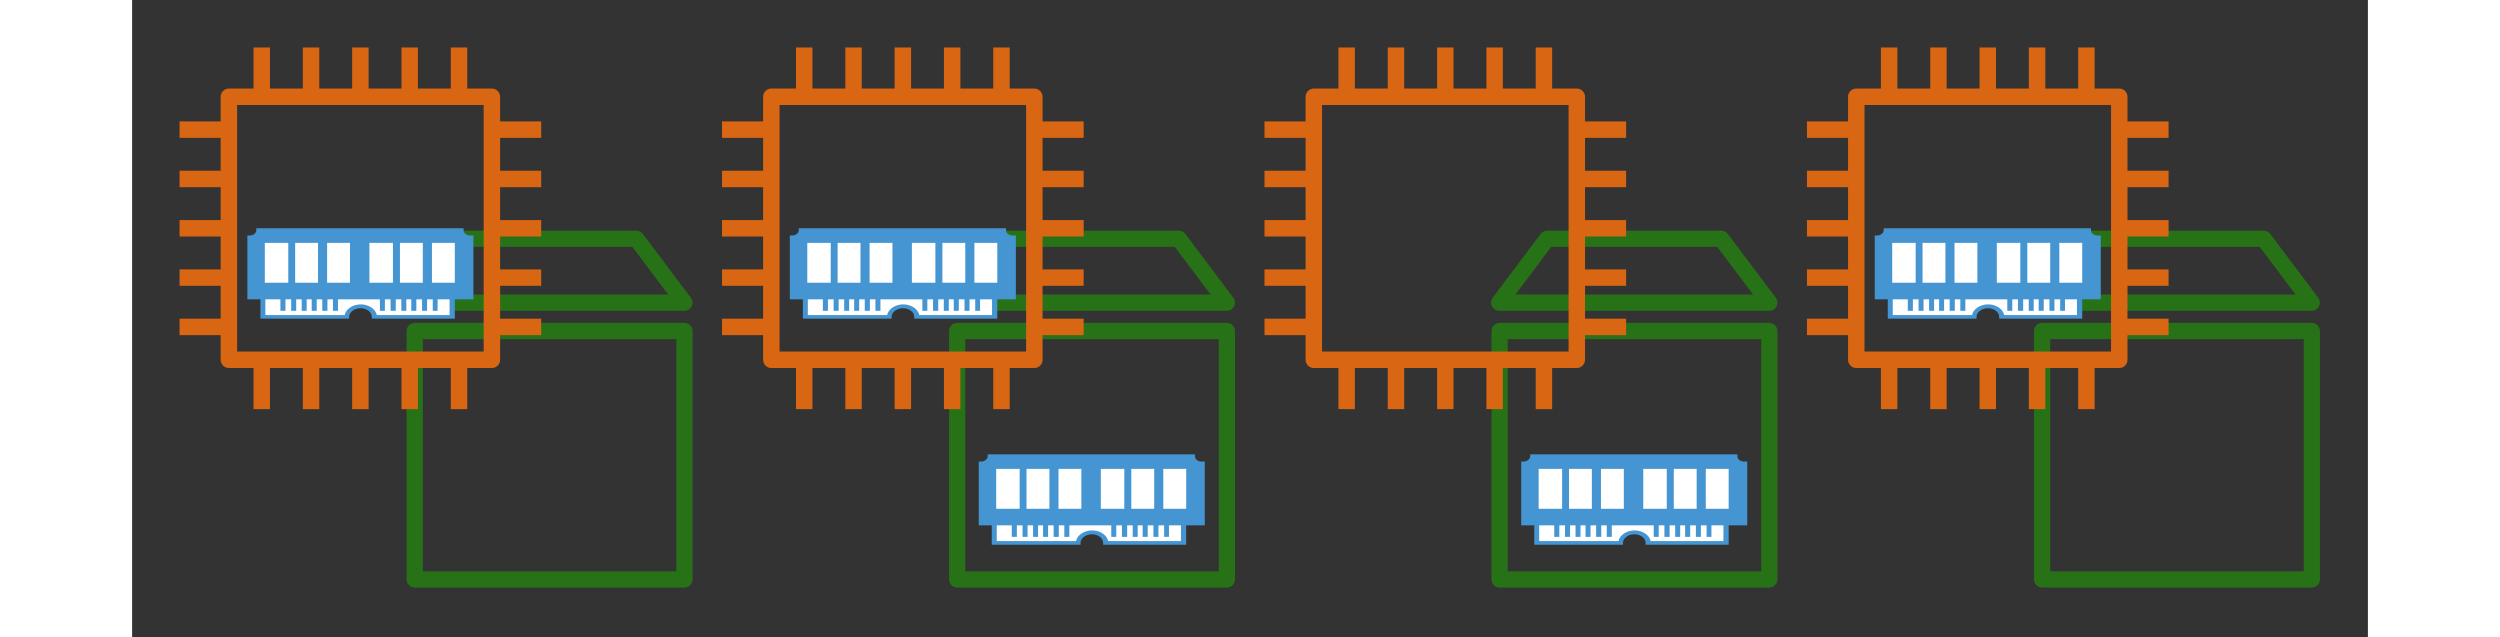 <svg xmlns="http://www.w3.org/2000/svg" version="1.1" height="121px" width="474.59px" viewBox="-10 -10 494.59 141" content="&lt;mxGraphModel dx=&quot;1006&quot; dy=&quot;297&quot; grid=&quot;1&quot; gridSize=&quot;10&quot; guides=&quot;1&quot; tooltips=&quot;1&quot; connect=&quot;1&quot; arrows=&quot;1&quot; fold=&quot;1&quot; page=&quot;0&quot; pageScale=&quot;1&quot; pageWidth=&quot;827&quot; pageHeight=&quot;1169&quot; math=&quot;0&quot; shadow=&quot;0&quot;&gt;&lt;root&gt;&lt;mxCell id=&quot;0&quot;/&gt;&lt;mxCell id=&quot;1&quot; parent=&quot;0&quot;/&gt;&lt;mxCell id=&quot;8&quot; value=&quot;&quot; style=&quot;outlineConnect=0;fontColor=#232F3E;gradientColor=none;fillColor=#277116;strokeColor=none;dashed=0;verticalLabelPosition=bottom;verticalAlign=top;align=center;html=1;fontSize=12;fontStyle=0;aspect=fixed;pointerEvents=1;shape=mxgraph.aws4.volume;&quot; vertex=&quot;1&quot; parent=&quot;1&quot;&gt;&lt;mxGeometry x=&quot;-30&quot; y=&quot;80&quot; width=&quot;63.59&quot; height=&quot;80&quot; as=&quot;geometry&quot;/&gt;&lt;/mxCell&gt;&lt;mxCell id=&quot;5&quot; value=&quot;&quot; style=&quot;outlineConnect=0;fontColor=#232F3E;gradientColor=none;fillColor=#277116;strokeColor=none;dashed=0;verticalLabelPosition=bottom;verticalAlign=top;align=center;html=1;fontSize=12;fontStyle=0;aspect=fixed;pointerEvents=1;shape=mxgraph.aws4.volume;&quot; vertex=&quot;1&quot; parent=&quot;1&quot;&gt;&lt;mxGeometry x=&quot;-150&quot; y=&quot;80&quot; width=&quot;63.59&quot; height=&quot;80&quot; as=&quot;geometry&quot;/&gt;&lt;/mxCell&gt;&lt;mxCell id=&quot;3&quot; value=&quot;&quot; style=&quot;outlineConnect=0;fontColor=#232F3E;gradientColor=none;fillColor=#277116;strokeColor=none;dashed=0;verticalLabelPosition=bottom;verticalAlign=top;align=center;html=1;fontSize=12;fontStyle=0;aspect=fixed;pointerEvents=1;shape=mxgraph.aws4.volume;&quot; vertex=&quot;1&quot; parent=&quot;1&quot;&gt;&lt;mxGeometry x=&quot;90&quot; y=&quot;80&quot; width=&quot;63.59&quot; height=&quot;80&quot; as=&quot;geometry&quot;/&gt;&lt;/mxCell&gt;&lt;mxCell id=&quot;2&quot; value=&quot;&quot; style=&quot;outlineConnect=0;fontColor=#232F3E;gradientColor=none;fillColor=#D86613;strokeColor=none;dashed=0;verticalLabelPosition=bottom;verticalAlign=top;align=center;html=1;fontSize=12;fontStyle=0;aspect=fixed;pointerEvents=1;shape=mxgraph.aws4.instance2;&quot; vertex=&quot;1&quot; parent=&quot;1&quot;&gt;&lt;mxGeometry x=&quot;-200&quot; y=&quot;40&quot; width=&quot;80&quot; height=&quot;80&quot; as=&quot;geometry&quot;/&gt;&lt;/mxCell&gt;&lt;mxCell id=&quot;4&quot; value=&quot;&quot; style=&quot;pointerEvents=1;shadow=0;dashed=0;html=1;strokeColor=none;fillColor=#4495D1;labelPosition=center;verticalLabelPosition=bottom;verticalAlign=top;align=center;outlineConnect=0;shape=mxgraph.veeam.ram;&quot; vertex=&quot;1&quot; parent=&quot;1&quot;&gt;&lt;mxGeometry x=&quot;-185&quot; y=&quot;80&quot; width=&quot;50&quot; height=&quot;20&quot; as=&quot;geometry&quot;/&gt;&lt;/mxCell&gt;&lt;mxCell id=&quot;6&quot; value=&quot;&quot; style=&quot;outlineConnect=0;fontColor=#232F3E;gradientColor=none;fillColor=#D86613;strokeColor=none;dashed=0;verticalLabelPosition=bottom;verticalAlign=top;align=center;html=1;fontSize=12;fontStyle=0;aspect=fixed;pointerEvents=1;shape=mxgraph.aws4.instance2;&quot; vertex=&quot;1&quot; parent=&quot;1&quot;&gt;&lt;mxGeometry x=&quot;-80&quot; y=&quot;40&quot; width=&quot;80&quot; height=&quot;80&quot; as=&quot;geometry&quot;/&gt;&lt;/mxCell&gt;&lt;mxCell id=&quot;7&quot; value=&quot;&quot; style=&quot;pointerEvents=1;shadow=0;dashed=0;html=1;strokeColor=none;fillColor=#4495D1;labelPosition=center;verticalLabelPosition=bottom;verticalAlign=top;align=center;outlineConnect=0;shape=mxgraph.veeam.ram;&quot; vertex=&quot;1&quot; parent=&quot;1&quot;&gt;&lt;mxGeometry x=&quot;55&quot; y=&quot;80&quot; width=&quot;50&quot; height=&quot;20&quot; as=&quot;geometry&quot;/&gt;&lt;/mxCell&gt;&lt;mxCell id=&quot;9&quot; value=&quot;&quot; style=&quot;outlineConnect=0;fontColor=#232F3E;gradientColor=none;fillColor=#D86613;strokeColor=none;dashed=0;verticalLabelPosition=bottom;verticalAlign=top;align=center;html=1;fontSize=12;fontStyle=0;aspect=fixed;pointerEvents=1;shape=mxgraph.aws4.instance2;&quot; vertex=&quot;1&quot; parent=&quot;1&quot;&gt;&lt;mxGeometry x=&quot;40&quot; y=&quot;40&quot; width=&quot;80&quot; height=&quot;80&quot; as=&quot;geometry&quot;/&gt;&lt;/mxCell&gt;&lt;mxCell id=&quot;10&quot; value=&quot;&quot; style=&quot;pointerEvents=1;shadow=0;dashed=0;html=1;strokeColor=none;fillColor=#4495D1;labelPosition=center;verticalLabelPosition=bottom;verticalAlign=top;align=center;outlineConnect=0;shape=mxgraph.veeam.ram;&quot; vertex=&quot;1&quot; parent=&quot;1&quot;&gt;&lt;mxGeometry x=&quot;-23.21&quot; y=&quot;130&quot; width=&quot;50&quot; height=&quot;20&quot; as=&quot;geometry&quot;/&gt;&lt;/mxCell&gt;&lt;mxCell id=&quot;11&quot; value=&quot;&quot; style=&quot;outlineConnect=0;fontColor=#232F3E;gradientColor=none;fillColor=#277116;strokeColor=none;dashed=0;verticalLabelPosition=bottom;verticalAlign=top;align=center;html=1;fontSize=12;fontStyle=0;aspect=fixed;pointerEvents=1;shape=mxgraph.aws4.volume;&quot; vertex=&quot;1&quot; parent=&quot;1&quot;&gt;&lt;mxGeometry x=&quot;-270&quot; y=&quot;80&quot; width=&quot;63.59&quot; height=&quot;80&quot; as=&quot;geometry&quot;/&gt;&lt;/mxCell&gt;&lt;mxCell id=&quot;12&quot; value=&quot;&quot; style=&quot;outlineConnect=0;fontColor=#232F3E;gradientColor=none;fillColor=#D86613;strokeColor=none;dashed=0;verticalLabelPosition=bottom;verticalAlign=top;align=center;html=1;fontSize=12;fontStyle=0;aspect=fixed;pointerEvents=1;shape=mxgraph.aws4.instance2;&quot; vertex=&quot;1&quot; parent=&quot;1&quot;&gt;&lt;mxGeometry x=&quot;-320&quot; y=&quot;40&quot; width=&quot;80&quot; height=&quot;80&quot; as=&quot;geometry&quot;/&gt;&lt;/mxCell&gt;&lt;mxCell id=&quot;13&quot; value=&quot;&quot; style=&quot;pointerEvents=1;shadow=0;dashed=0;html=1;strokeColor=none;fillColor=#4495D1;labelPosition=center;verticalLabelPosition=bottom;verticalAlign=top;align=center;outlineConnect=0;shape=mxgraph.veeam.ram;&quot; vertex=&quot;1&quot; parent=&quot;1&quot;&gt;&lt;mxGeometry x=&quot;-305&quot; y=&quot;80&quot; width=&quot;50&quot; height=&quot;20&quot; as=&quot;geometry&quot;/&gt;&lt;/mxCell&gt;&lt;mxCell id=&quot;15&quot; value=&quot;&quot; style=&quot;pointerEvents=1;shadow=0;dashed=0;html=1;strokeColor=none;fillColor=#4495D1;labelPosition=center;verticalLabelPosition=bottom;verticalAlign=top;align=center;outlineConnect=0;shape=mxgraph.veeam.ram;&quot; vertex=&quot;1&quot; parent=&quot;1&quot;&gt;&lt;mxGeometry x=&quot;-143.21&quot; y=&quot;130&quot; width=&quot;50&quot; height=&quot;20&quot; as=&quot;geometry&quot;/&gt;&lt;/mxCell&gt;&lt;/root&gt;&lt;/mxGraphModel&gt;"><rect x="-10" y="-10" width="494.59" height="141" fill="#333333" stroke="none"/><style type="text/css"></style><path d="M 352.18 61.43 L 292.52 61.43 C 291.52 61.43 290.72 62.24 290.72 63.23 L 290.72 118.18 C 290.72 119.17 291.52 119.98 292.52 119.98 L 352.18 119.98 C 353.17 119.98 353.98 119.17 353.98 118.18 L 353.98 63.23 C 353.98 62.24 353.17 61.43 352.18 61.43 Z M 294.31 116.39 L 294.31 65.02 L 350.39 65.02 L 350.39 116.39 Z M 292.41 58.75 L 352.18 58.75 C 352.86 58.75 353.48 58.36 353.78 57.75 C 354.09 57.14 354.02 56.42 353.61 55.87 L 342.99 41.74 C 342.65 41.29 342.12 41.02 341.55 41.02 L 303.03 41.02 C 302.47 41.02 301.94 41.29 301.6 41.74 L 290.98 55.87 C 290.57 56.42 290.5 57.14 290.81 57.75 C 291.11 58.36 291.73 58.75 292.41 58.75 Z M 303.93 44.61 L 340.66 44.61 L 348.58 55.16 L 296.01 55.16 Z" fill="#277116" stroke="none" pointer-events="none"/><path d="M 232.18 61.43 L 172.52 61.43 C 171.52 61.43 170.72 62.24 170.72 63.23 L 170.72 118.18 C 170.72 119.17 171.52 119.98 172.52 119.98 L 232.18 119.98 C 233.17 119.98 233.98 119.17 233.98 118.18 L 233.98 63.23 C 233.98 62.24 233.17 61.43 232.18 61.43 Z M 174.31 116.39 L 174.31 65.02 L 230.39 65.02 L 230.39 116.39 Z M 172.41 58.75 L 232.18 58.75 C 232.86 58.75 233.48 58.36 233.78 57.75 C 234.09 57.14 234.02 56.42 233.61 55.87 L 222.99 41.74 C 222.65 41.29 222.12 41.02 221.55 41.02 L 183.03 41.02 C 182.47 41.02 181.94 41.29 181.6 41.74 L 170.98 55.87 C 170.57 56.42 170.5 57.14 170.81 57.75 C 171.11 58.36 171.73 58.75 172.41 58.75 Z M 183.93 44.61 L 220.66 44.61 L 228.58 55.16 L 176.01 55.16 Z" fill="#277116" stroke="none" pointer-events="none"/><path d="M 472.18 61.43 L 412.52 61.43 C 411.52 61.43 410.72 62.24 410.72 63.23 L 410.72 118.18 C 410.72 119.17 411.52 119.98 412.52 119.98 L 472.18 119.98 C 473.17 119.98 473.98 119.17 473.98 118.18 L 473.98 63.23 C 473.98 62.24 473.17 61.43 472.18 61.43 Z M 414.31 116.39 L 414.31 65.02 L 470.39 65.02 L 470.39 116.39 Z M 412.41 58.75 L 472.18 58.75 C 472.86 58.75 473.48 58.36 473.78 57.75 C 474.09 57.14 474.02 56.42 473.61 55.87 L 462.99 41.74 C 462.65 41.29 462.12 41.02 461.55 41.02 L 423.03 41.02 C 422.47 41.02 421.94 41.29 421.6 41.74 L 410.98 55.87 C 410.57 56.42 410.5 57.14 410.81 57.75 C 411.11 58.36 411.73 58.75 412.41 58.75 Z M 423.93 44.61 L 460.66 44.61 L 468.58 55.16 L 416.01 55.16 Z" fill="#277116" stroke="none" pointer-events="none"/><path d="M 200.5 20.5 L 200.5 16.86 L 191.41 16.86 L 191.41 11.41 C 191.41 10.41 190.59 9.59 189.59 9.59 L 184.14 9.59 L 184.14 0.5 L 180.5 0.5 L 180.5 9.59 L 173.23 9.59 L 173.23 0.5 L 169.59 0.5 L 169.59 9.59 L 162.32 9.59 L 162.32 0.5 L 158.68 0.5 L 158.68 9.59 L 151.41 9.59 L 151.41 0.5 L 147.77 0.5 L 147.77 9.59 L 140.5 9.59 L 140.5 0.5 L 136.86 0.5 L 136.86 9.59 L 131.41 9.59 C 130.4 9.59 129.59 10.41 129.59 11.41 L 129.59 16.86 L 120.5 16.86 L 120.5 20.5 L 129.59 20.5 L 129.59 27.77 L 120.5 27.77 L 120.5 31.41 L 129.59 31.41 L 129.59 38.68 L 120.5 38.68 L 120.5 42.32 L 129.59 42.32 L 129.59 49.59 L 120.5 49.59 L 120.5 53.23 L 129.59 53.23 L 129.59 60.5 L 120.5 60.5 L 120.5 64.14 L 129.59 64.14 L 129.59 69.59 C 129.59 70.6 130.4 71.41 131.41 71.41 L 136.86 71.41 L 136.86 80.5 L 140.5 80.5 L 140.5 71.41 L 147.77 71.41 L 147.77 80.5 L 151.41 80.5 L 151.41 71.41 L 158.68 71.41 L 158.68 80.5 L 162.32 80.5 L 162.32 71.41 L 169.59 71.41 L 169.59 80.5 L 173.23 80.5 L 173.23 71.41 L 180.5 71.41 L 180.5 80.5 L 184.14 80.5 L 184.14 71.41 L 189.59 71.41 C 190.59 71.41 191.41 70.6 191.41 69.59 L 191.41 64.14 L 200.5 64.14 L 200.5 60.5 L 191.41 60.5 L 191.41 53.23 L 200.5 53.23 L 200.5 49.59 L 191.41 49.59 L 191.41 42.32 L 200.5 42.32 L 200.5 38.68 L 191.41 38.68 L 191.41 31.41 L 200.5 31.41 L 200.5 27.77 L 191.41 27.77 L 191.41 20.5 Z M 133.23 67.77 L 133.23 13.23 L 187.77 13.23 L 187.77 67.77 Z" fill="#d86613" stroke="none" pointer-events="none"/><path d="M 135.5 56.21 L 135.5 42.09 L 136.08 42.09 C 136.76 42.09 137.48 41.58 137.48 40.94 L 137.48 40.5 L 183.33 40.5 L 183.33 40.95 C 183.33 41.62 184.06 42.09 184.68 42.09 L 185.5 42.09 L 185.5 56.21 L 181.39 56.21 L 181.39 60.5 L 163.02 60.5 L 163.02 60.13 C 163.03 58.97 161.81 58.19 160.57 58.19 C 158.94 58.19 158.05 59.25 158.03 59.94 L 158.02 60.5 L 138.38 60.5 L 138.38 56.21 L 135.5 56.21 Z" fill="#4495d1" stroke="none" pointer-events="none"/><path d="M 139.48 59.69 L 157.03 59.69 C 157.24 58.41 158.81 57.33 160.58 57.33 C 162.18 57.33 163.79 58.2 164.14 59.69 L 180.23 59.69 L 180.23 56.21 L 177.58 56.21 L 177.58 58.76 L 176.51 58.76 L 176.51 56.21 L 175.25 56.21 L 175.25 58.76 L 174.14 58.76 L 174.14 56.21 L 172.88 56.21 L 172.88 58.76 L 171.76 58.76 L 171.76 56.21 L 170.66 56.21 L 170.66 58.76 L 169.56 58.76 L 169.56 56.21 L 168.33 56.21 L 168.33 58.76 L 167.18 58.76 L 167.18 56.21 L 165.92 56.21 L 165.92 58.76 L 164.82 58.76 L 164.82 56.21 L 155.54 56.21 L 155.54 58.76 L 154.43 58.76 L 154.43 56.21 L 153.21 56.21 L 153.21 58.76 L 152.07 58.76 L 152.07 56.21 L 150.84 56.21 L 150.84 58.76 L 149.73 58.76 L 149.73 56.21 L 148.62 56.21 L 148.62 58.76 L 147.52 58.76 L 147.52 56.21 L 146.3 56.21 L 146.3 58.76 L 145.19 58.76 L 145.19 56.21 L 143.93 56.21 L 143.93 58.76 L 142.81 58.76 L 142.81 56.21 L 139.48 56.21 L 139.48 59.69 Z M 139.36 52.55 L 144.55 52.55 L 144.55 43.72 L 139.36 43.72 L 139.36 52.55 Z M 146.07 52.55 L 151.13 52.55 L 151.13 43.72 L 146.07 43.72 L 146.07 52.55 Z M 153.14 52.55 L 158.2 52.55 L 158.2 43.72 L 153.14 43.72 L 153.14 52.55 Z M 162.5 52.55 L 167.7 52.55 L 167.7 43.72 L 162.5 43.72 L 162.5 52.55 Z M 169.25 52.55 L 174.31 52.55 L 174.31 43.72 L 169.25 43.72 L 169.25 52.55 Z M 176.33 52.55 L 181.39 52.55 L 181.39 43.72 L 176.33 43.72 L 176.33 52.55 Z" fill="#ffffff" stroke="none" pointer-events="none"/><path d="M 320.5 20.5 L 320.5 16.86 L 311.41 16.86 L 311.41 11.41 C 311.41 10.41 310.59 9.59 309.59 9.59 L 304.14 9.59 L 304.14 0.5 L 300.5 0.5 L 300.5 9.59 L 293.23 9.59 L 293.23 0.5 L 289.59 0.5 L 289.59 9.59 L 282.32 9.59 L 282.32 0.5 L 278.68 0.5 L 278.68 9.59 L 271.41 9.59 L 271.41 0.5 L 267.77 0.5 L 267.77 9.59 L 260.5 9.59 L 260.5 0.5 L 256.86 0.5 L 256.86 9.59 L 251.41 9.59 C 250.4 9.59 249.59 10.41 249.59 11.41 L 249.59 16.86 L 240.5 16.86 L 240.5 20.5 L 249.59 20.5 L 249.59 27.77 L 240.5 27.77 L 240.5 31.41 L 249.59 31.41 L 249.59 38.68 L 240.5 38.68 L 240.5 42.32 L 249.59 42.32 L 249.59 49.59 L 240.5 49.59 L 240.5 53.23 L 249.59 53.23 L 249.59 60.5 L 240.5 60.5 L 240.5 64.14 L 249.59 64.14 L 249.59 69.59 C 249.59 70.6 250.4 71.41 251.41 71.41 L 256.86 71.41 L 256.86 80.5 L 260.5 80.5 L 260.5 71.41 L 267.77 71.41 L 267.77 80.5 L 271.41 80.5 L 271.41 71.41 L 278.68 71.41 L 278.68 80.5 L 282.32 80.5 L 282.32 71.41 L 289.59 71.41 L 289.59 80.5 L 293.23 80.5 L 293.23 71.41 L 300.5 71.41 L 300.5 80.5 L 304.14 80.5 L 304.14 71.41 L 309.59 71.41 C 310.59 71.41 311.41 70.6 311.41 69.59 L 311.41 64.14 L 320.5 64.14 L 320.5 60.5 L 311.41 60.5 L 311.41 53.23 L 320.5 53.23 L 320.5 49.59 L 311.41 49.59 L 311.41 42.32 L 320.5 42.32 L 320.5 38.68 L 311.41 38.68 L 311.41 31.41 L 320.5 31.41 L 320.5 27.77 L 311.41 27.77 L 311.41 20.5 Z M 253.23 67.77 L 253.23 13.23 L 307.77 13.23 L 307.77 67.77 Z" fill="#d86613" stroke="none" pointer-events="none"/><path d="M 375.5 56.21 L 375.5 42.09 L 376.08 42.09 C 376.76 42.09 377.48 41.58 377.48 40.94 L 377.48 40.5 L 423.33 40.5 L 423.33 40.95 C 423.33 41.62 424.06 42.09 424.68 42.09 L 425.5 42.09 L 425.5 56.21 L 421.39 56.21 L 421.39 60.5 L 403.02 60.5 L 403.02 60.13 C 403.03 58.97 401.81 58.19 400.57 58.19 C 398.94 58.19 398.05 59.25 398.03 59.94 L 398.02 60.5 L 378.38 60.5 L 378.38 56.21 L 375.5 56.21 Z" fill="#4495d1" stroke="none" pointer-events="none"/><path d="M 379.48 59.69 L 397.03 59.69 C 397.24 58.41 398.81 57.33 400.58 57.33 C 402.18 57.33 403.79 58.2 404.14 59.69 L 420.23 59.69 L 420.23 56.21 L 417.58 56.21 L 417.58 58.76 L 416.51 58.76 L 416.51 56.21 L 415.25 56.21 L 415.25 58.76 L 414.14 58.76 L 414.14 56.21 L 412.88 56.21 L 412.88 58.76 L 411.76 58.76 L 411.76 56.21 L 410.66 56.21 L 410.66 58.76 L 409.56 58.76 L 409.56 56.21 L 408.33 56.21 L 408.33 58.76 L 407.18 58.76 L 407.18 56.21 L 405.92 56.21 L 405.92 58.76 L 404.82 58.76 L 404.82 56.21 L 395.54 56.21 L 395.54 58.76 L 394.43 58.76 L 394.43 56.21 L 393.21 56.21 L 393.21 58.76 L 392.07 58.76 L 392.07 56.21 L 390.84 56.21 L 390.84 58.76 L 389.73 58.76 L 389.73 56.21 L 388.62 56.21 L 388.62 58.76 L 387.52 58.76 L 387.52 56.21 L 386.3 56.21 L 386.3 58.76 L 385.19 58.76 L 385.19 56.21 L 383.93 56.21 L 383.93 58.76 L 382.81 58.76 L 382.81 56.21 L 379.48 56.21 L 379.48 59.69 Z M 379.36 52.55 L 384.55 52.55 L 384.55 43.72 L 379.36 43.72 L 379.36 52.55 Z M 386.07 52.55 L 391.13 52.55 L 391.13 43.72 L 386.07 43.72 L 386.07 52.55 Z M 393.14 52.55 L 398.2 52.55 L 398.2 43.72 L 393.14 43.72 L 393.14 52.55 Z M 402.5 52.55 L 407.7 52.55 L 407.7 43.72 L 402.5 43.72 L 402.5 52.55 Z M 409.25 52.55 L 414.31 52.55 L 414.31 43.72 L 409.25 43.72 L 409.25 52.55 Z M 416.33 52.55 L 421.39 52.55 L 421.39 43.72 L 416.33 43.72 L 416.33 52.55 Z" fill="#ffffff" stroke="none" pointer-events="none"/><path d="M 440.5 20.5 L 440.5 16.86 L 431.41 16.86 L 431.41 11.41 C 431.41 10.41 430.59 9.59 429.59 9.59 L 424.14 9.59 L 424.14 0.5 L 420.5 0.5 L 420.5 9.59 L 413.23 9.59 L 413.23 0.5 L 409.59 0.5 L 409.59 9.59 L 402.32 9.59 L 402.32 0.5 L 398.68 0.5 L 398.68 9.59 L 391.41 9.59 L 391.41 0.5 L 387.77 0.5 L 387.77 9.59 L 380.5 9.59 L 380.5 0.5 L 376.86 0.5 L 376.86 9.59 L 371.41 9.59 C 370.4 9.59 369.59 10.41 369.59 11.41 L 369.59 16.86 L 360.5 16.86 L 360.5 20.5 L 369.59 20.5 L 369.59 27.77 L 360.5 27.77 L 360.5 31.41 L 369.59 31.41 L 369.59 38.68 L 360.5 38.68 L 360.5 42.32 L 369.59 42.32 L 369.59 49.59 L 360.5 49.59 L 360.5 53.23 L 369.59 53.23 L 369.59 60.5 L 360.5 60.5 L 360.5 64.14 L 369.59 64.14 L 369.59 69.59 C 369.59 70.6 370.4 71.41 371.41 71.41 L 376.86 71.41 L 376.86 80.5 L 380.5 80.5 L 380.5 71.41 L 387.77 71.41 L 387.77 80.5 L 391.41 80.5 L 391.41 71.41 L 398.68 71.41 L 398.68 80.5 L 402.32 80.5 L 402.32 71.41 L 409.59 71.41 L 409.59 80.5 L 413.23 80.5 L 413.23 71.41 L 420.5 71.41 L 420.5 80.5 L 424.14 80.5 L 424.14 71.41 L 429.59 71.41 C 430.59 71.41 431.41 70.6 431.41 69.59 L 431.41 64.14 L 440.5 64.14 L 440.5 60.5 L 431.41 60.5 L 431.41 53.23 L 440.5 53.23 L 440.5 49.59 L 431.41 49.59 L 431.41 42.32 L 440.5 42.32 L 440.5 38.68 L 431.41 38.68 L 431.41 31.41 L 440.5 31.41 L 440.5 27.77 L 431.41 27.77 L 431.41 20.5 Z M 373.23 67.77 L 373.23 13.23 L 427.77 13.23 L 427.77 67.77 Z" fill="#d86613" stroke="none" pointer-events="none"/><path d="M 297.29 106.21 L 297.29 92.09 L 297.87 92.09 C 298.55 92.09 299.27 91.58 299.27 90.94 L 299.27 90.5 L 345.12 90.5 L 345.12 90.95 C 345.12 91.62 345.85 92.09 346.47 92.09 L 347.29 92.09 L 347.29 106.21 L 343.18 106.21 L 343.18 110.5 L 324.81 110.5 L 324.81 110.13 C 324.82 108.97 323.6 108.19 322.36 108.19 C 320.73 108.19 319.84 109.25 319.82 109.94 L 319.81 110.5 L 300.17 110.5 L 300.17 106.21 L 297.29 106.21 Z" fill="#4495d1" stroke="none" pointer-events="none"/><path d="M 301.27 109.69 L 318.82 109.69 C 319.03 108.41 320.6 107.33 322.37 107.33 C 323.97 107.33 325.58 108.2 325.93 109.69 L 342.02 109.69 L 342.02 106.21 L 339.37 106.21 L 339.37 108.76 L 338.3 108.76 L 338.3 106.21 L 337.04 106.21 L 337.04 108.76 L 335.93 108.76 L 335.93 106.21 L 334.67 106.21 L 334.67 108.76 L 333.55 108.76 L 333.55 106.21 L 332.45 106.21 L 332.45 108.76 L 331.35 108.76 L 331.35 106.21 L 330.12 106.21 L 330.12 108.76 L 328.97 108.76 L 328.97 106.21 L 327.71 106.21 L 327.71 108.76 L 326.61 108.76 L 326.61 106.21 L 317.33 106.21 L 317.33 108.76 L 316.22 108.76 L 316.22 106.21 L 315 106.21 L 315 108.76 L 313.86 108.76 L 313.86 106.21 L 312.63 106.21 L 312.63 108.76 L 311.52 108.76 L 311.52 106.21 L 310.41 106.21 L 310.41 108.76 L 309.31 108.76 L 309.31 106.21 L 308.09 106.21 L 308.09 108.76 L 306.98 108.76 L 306.98 106.21 L 305.72 106.21 L 305.72 108.76 L 304.6 108.76 L 304.6 106.21 L 301.27 106.21 L 301.27 109.69 Z M 301.15 102.55 L 306.34 102.55 L 306.34 93.72 L 301.15 93.72 L 301.15 102.55 Z M 307.86 102.55 L 312.92 102.55 L 312.92 93.72 L 307.86 93.72 L 307.86 102.55 Z M 314.93 102.55 L 319.99 102.55 L 319.99 93.72 L 314.93 93.72 L 314.93 102.55 Z M 324.29 102.55 L 329.49 102.55 L 329.49 93.72 L 324.29 93.72 L 324.29 102.55 Z M 331.04 102.55 L 336.1 102.55 L 336.1 93.72 L 331.04 93.72 L 331.04 102.55 Z M 338.12 102.55 L 343.18 102.55 L 343.18 93.72 L 338.12 93.72 L 338.12 102.55 Z" fill="#ffffff" stroke="none" pointer-events="none"/><path d="M 112.18 61.43 L 52.52 61.43 C 51.52 61.43 50.72 62.24 50.72 63.23 L 50.72 118.18 C 50.72 119.17 51.52 119.98 52.52 119.98 L 112.18 119.98 C 113.17 119.98 113.98 119.17 113.98 118.18 L 113.98 63.23 C 113.98 62.24 113.17 61.43 112.18 61.43 Z M 54.31 116.39 L 54.31 65.02 L 110.39 65.02 L 110.39 116.39 Z M 52.41 58.75 L 112.18 58.75 C 112.86 58.75 113.48 58.36 113.78 57.75 C 114.09 57.14 114.02 56.42 113.61 55.87 L 102.99 41.74 C 102.65 41.29 102.12 41.02 101.55 41.02 L 63.03 41.02 C 62.47 41.02 61.94 41.29 61.6 41.74 L 50.98 55.87 C 50.57 56.42 50.5 57.14 50.81 57.75 C 51.11 58.36 51.73 58.75 52.41 58.75 Z M 63.93 44.61 L 100.66 44.61 L 108.58 55.16 L 56.01 55.16 Z" fill="#277116" stroke="none" pointer-events="none"/><path d="M 80.5 20.5 L 80.5 16.86 L 71.41 16.86 L 71.41 11.41 C 71.41 10.41 70.59 9.59 69.59 9.59 L 64.14 9.59 L 64.14 0.5 L 60.5 0.5 L 60.5 9.59 L 53.23 9.59 L 53.23 0.5 L 49.59 0.5 L 49.59 9.59 L 42.32 9.59 L 42.32 0.5 L 38.68 0.5 L 38.68 9.59 L 31.41 9.59 L 31.41 0.5 L 27.77 0.5 L 27.77 9.59 L 20.5 9.59 L 20.5 0.5 L 16.86 0.5 L 16.86 9.59 L 11.41 9.59 C 10.4 9.59 9.59 10.41 9.59 11.41 L 9.59 16.86 L 0.5 16.86 L 0.5 20.5 L 9.59 20.5 L 9.59 27.77 L 0.5 27.77 L 0.5 31.41 L 9.59 31.41 L 9.59 38.68 L 0.5 38.68 L 0.5 42.32 L 9.59 42.32 L 9.59 49.59 L 0.5 49.59 L 0.5 53.23 L 9.59 53.23 L 9.59 60.5 L 0.5 60.5 L 0.5 64.14 L 9.59 64.14 L 9.59 69.59 C 9.59 70.6 10.4 71.41 11.41 71.41 L 16.86 71.41 L 16.86 80.5 L 20.5 80.5 L 20.5 71.41 L 27.77 71.41 L 27.77 80.5 L 31.41 80.5 L 31.41 71.41 L 38.68 71.41 L 38.68 80.5 L 42.32 80.5 L 42.32 71.41 L 49.59 71.41 L 49.59 80.5 L 53.23 80.5 L 53.23 71.41 L 60.5 71.41 L 60.5 80.5 L 64.14 80.5 L 64.14 71.41 L 69.59 71.41 C 70.59 71.41 71.41 70.6 71.41 69.59 L 71.41 64.14 L 80.5 64.14 L 80.5 60.5 L 71.41 60.5 L 71.41 53.23 L 80.5 53.23 L 80.5 49.59 L 71.41 49.59 L 71.41 42.32 L 80.5 42.32 L 80.5 38.68 L 71.41 38.68 L 71.41 31.41 L 80.5 31.41 L 80.5 27.77 L 71.41 27.77 L 71.41 20.5 Z M 13.23 67.77 L 13.23 13.23 L 67.77 13.23 L 67.77 67.77 Z" fill="#d86613" stroke="none" pointer-events="none"/><path d="M 15.5 56.21 L 15.5 42.09 L 16.08 42.09 C 16.76 42.09 17.48 41.58 17.48 40.94 L 17.48 40.5 L 63.33 40.5 L 63.33 40.95 C 63.33 41.62 64.06 42.09 64.68 42.09 L 65.5 42.09 L 65.5 56.21 L 61.39 56.21 L 61.39 60.5 L 43.02 60.5 L 43.02 60.13 C 43.03 58.97 41.81 58.19 40.57 58.19 C 38.94 58.19 38.05 59.25 38.03 59.94 L 38.02 60.5 L 18.38 60.5 L 18.38 56.21 L 15.5 56.21 Z" fill="#4495d1" stroke="none" pointer-events="none"/><path d="M 19.48 59.69 L 37.03 59.69 C 37.24 58.41 38.81 57.33 40.58 57.33 C 42.18 57.33 43.79 58.2 44.14 59.69 L 60.23 59.69 L 60.23 56.21 L 57.58 56.21 L 57.58 58.76 L 56.51 58.76 L 56.51 56.21 L 55.25 56.21 L 55.25 58.76 L 54.14 58.76 L 54.14 56.21 L 52.88 56.21 L 52.88 58.76 L 51.76 58.76 L 51.76 56.21 L 50.66 56.21 L 50.66 58.76 L 49.56 58.76 L 49.56 56.21 L 48.33 56.21 L 48.33 58.76 L 47.18 58.76 L 47.18 56.21 L 45.92 56.21 L 45.92 58.76 L 44.82 58.76 L 44.82 56.21 L 35.54 56.21 L 35.54 58.76 L 34.43 58.76 L 34.43 56.21 L 33.21 56.21 L 33.21 58.76 L 32.07 58.76 L 32.07 56.21 L 30.84 56.21 L 30.84 58.76 L 29.73 58.76 L 29.73 56.21 L 28.62 56.21 L 28.62 58.76 L 27.52 58.76 L 27.52 56.21 L 26.3 56.21 L 26.3 58.76 L 25.19 58.76 L 25.19 56.21 L 23.93 56.21 L 23.93 58.76 L 22.81 58.76 L 22.81 56.21 L 19.48 56.21 L 19.48 59.69 Z M 19.36 52.55 L 24.55 52.55 L 24.55 43.72 L 19.36 43.72 L 19.36 52.55 Z M 26.07 52.55 L 31.13 52.55 L 31.13 43.72 L 26.07 43.72 L 26.07 52.55 Z M 33.14 52.55 L 38.2 52.55 L 38.2 43.72 L 33.14 43.72 L 33.14 52.55 Z M 42.5 52.55 L 47.7 52.55 L 47.7 43.72 L 42.5 43.72 L 42.5 52.55 Z M 49.25 52.55 L 54.31 52.55 L 54.31 43.72 L 49.25 43.72 L 49.25 52.55 Z M 56.33 52.55 L 61.39 52.55 L 61.39 43.72 L 56.33 43.72 L 56.33 52.55 Z" fill="#ffffff" stroke="none" pointer-events="none"/><path d="M 177.29 106.21 L 177.29 92.09 L 177.87 92.09 C 178.55 92.09 179.27 91.58 179.27 90.94 L 179.27 90.5 L 225.12 90.5 L 225.12 90.95 C 225.12 91.62 225.85 92.09 226.47 92.09 L 227.29 92.09 L 227.29 106.21 L 223.18 106.21 L 223.18 110.5 L 204.81 110.5 L 204.81 110.13 C 204.82 108.97 203.6 108.19 202.36 108.19 C 200.73 108.19 199.84 109.25 199.82 109.94 L 199.81 110.5 L 180.17 110.5 L 180.17 106.21 L 177.29 106.21 Z" fill="#4495d1" stroke="none" pointer-events="none"/><path d="M 181.27 109.69 L 198.82 109.69 C 199.03 108.41 200.6 107.33 202.37 107.33 C 203.97 107.33 205.58 108.2 205.93 109.69 L 222.02 109.69 L 222.02 106.21 L 219.37 106.21 L 219.37 108.76 L 218.3 108.76 L 218.3 106.21 L 217.04 106.21 L 217.04 108.76 L 215.93 108.76 L 215.93 106.21 L 214.67 106.21 L 214.67 108.76 L 213.55 108.76 L 213.55 106.21 L 212.45 106.21 L 212.45 108.76 L 211.35 108.76 L 211.35 106.21 L 210.12 106.21 L 210.12 108.76 L 208.97 108.76 L 208.97 106.21 L 207.71 106.21 L 207.71 108.76 L 206.61 108.76 L 206.61 106.21 L 197.33 106.21 L 197.33 108.76 L 196.22 108.76 L 196.22 106.21 L 195 106.21 L 195 108.76 L 193.86 108.76 L 193.86 106.21 L 192.63 106.21 L 192.63 108.76 L 191.52 108.76 L 191.52 106.21 L 190.41 106.21 L 190.41 108.76 L 189.31 108.76 L 189.31 106.21 L 188.09 106.21 L 188.09 108.76 L 186.98 108.76 L 186.98 106.21 L 185.72 106.21 L 185.72 108.76 L 184.6 108.76 L 184.6 106.21 L 181.27 106.21 L 181.27 109.69 Z M 181.15 102.55 L 186.34 102.55 L 186.34 93.72 L 181.15 93.72 L 181.15 102.55 Z M 187.86 102.55 L 192.92 102.55 L 192.92 93.72 L 187.86 93.72 L 187.86 102.55 Z M 194.93 102.55 L 199.99 102.55 L 199.99 93.72 L 194.93 93.72 L 194.93 102.55 Z M 204.29 102.55 L 209.49 102.55 L 209.49 93.72 L 204.29 93.72 L 204.29 102.55 Z M 211.04 102.55 L 216.1 102.55 L 216.1 93.72 L 211.04 93.72 L 211.04 102.55 Z M 218.12 102.55 L 223.18 102.55 L 223.18 93.72 L 218.12 93.72 L 218.12 102.55 Z" fill="#ffffff" stroke="none" pointer-events="none"/></svg>